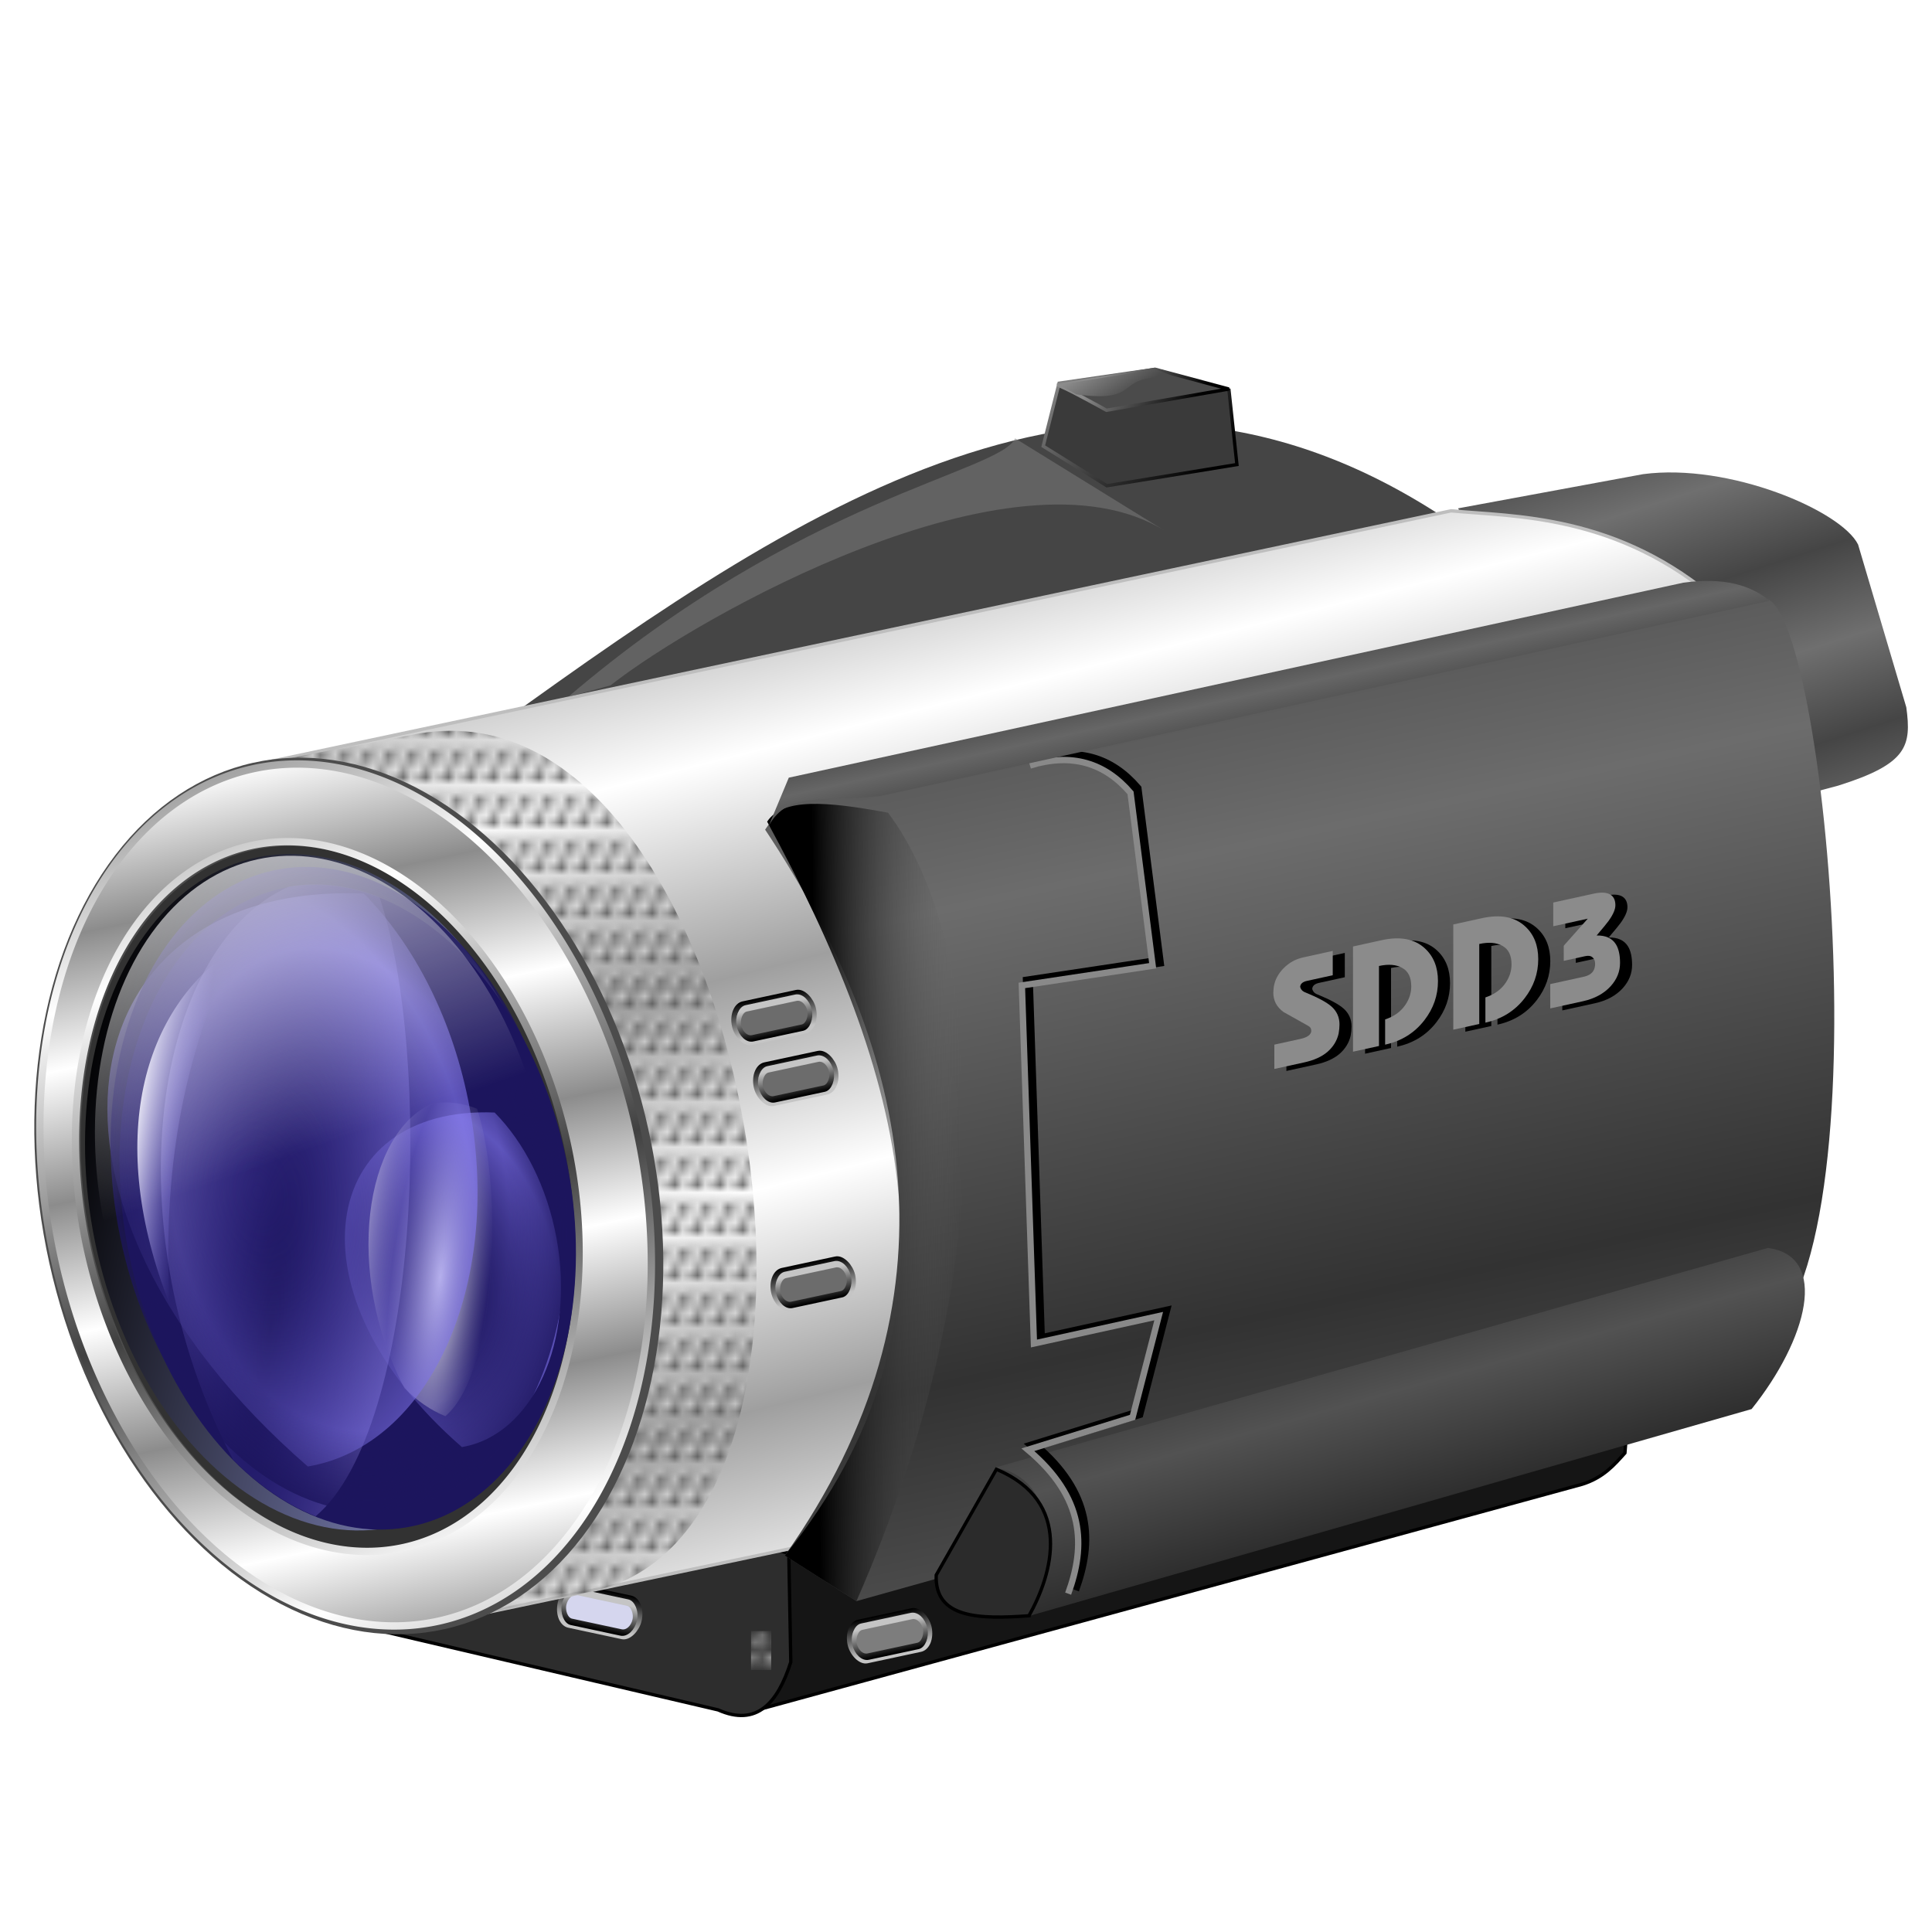 <?xml version="1.0" encoding="UTF-8" standalone="no"?>
<!-- Created with Inkscape (http://www.inkscape.org/) -->

<svg
   xmlns:dc="http://purl.org/dc/elements/1.1/"
   xmlns:cc="http://creativecommons.org/ns#"
   xmlns:rdf="http://www.w3.org/1999/02/22-rdf-syntax-ns#"
   xmlns:svg="http://www.w3.org/2000/svg"
   xmlns="http://www.w3.org/2000/svg"
   xmlns:xlink="http://www.w3.org/1999/xlink"
   xmlns:sodipodi="http://sodipodi.sourceforge.net/DTD/sodipodi-0.dtd"
   xmlns:inkscape="http://www.inkscape.org/namespaces/inkscape"
   id="svg2"
   version="1.1"
   inkscape:version="0.91 r13725"
   width="256"
   height="256"
   viewBox="0 0 256 256"
   sodipodi:docname="simplescreenrecorder (copy 1).svg">
  <defs
     id="defs6">
    <pattern
       inkscape:collect="always"
       xlink:href="#pattern7431"
       id="pattern8162"
       patternTransform="translate(99.514,216.119)" />
    <linearGradient
       inkscape:collect="always"
       id="linearGradient5181">
      <stop
         style="stop-color:#4b4b4b;stop-opacity:1;"
         offset="0"
         id="stop5183" />
      <stop
         style="stop-color:#a1a1a1;stop-opacity:1"
         offset="1"
         id="stop5185" />
    </linearGradient>
    <linearGradient
       inkscape:collect="always"
       id="linearGradient5161">
      <stop
         style="stop-color:#8b8b8b;stop-opacity:1"
         offset="0"
         id="stop5163" />
      <stop
         style="stop-color:#000000;stop-opacity:1"
         offset="1"
         id="stop5165" />
    </linearGradient>
    <linearGradient
       inkscape:collect="always"
       id="linearGradient5147">
      <stop
         style="stop-color:#454545;stop-opacity:1"
         offset="0"
         id="stop5149" />
      <stop
         style="stop-color:#6f6f6f;stop-opacity:1"
         offset="1"
         id="stop5151" />
    </linearGradient>
    <linearGradient
       inkscape:collect="always"
       id="linearGradient5103">
      <stop
         style="stop-color:#666666;stop-opacity:1"
         offset="0"
         id="stop5105" />
      <stop
         style="stop-color:#525252;stop-opacity:1"
         offset="1"
         id="stop5107" />
    </linearGradient>
    <linearGradient
       inkscape:collect="always"
       id="linearGradient5075">
      <stop
         style="stop-color:#2b2b2b;stop-opacity:1;"
         offset="0"
         id="stop5077" />
      <stop
         style="stop-color:#525252;stop-opacity:1"
         offset="1"
         id="stop5079" />
    </linearGradient>
    <linearGradient
       inkscape:collect="always"
       id="linearGradient5032">
      <stop
         style="stop-color:#000000;stop-opacity:1;"
         offset="0"
         id="stop5034" />
      <stop
         style="stop-color:#c5c5c5;stop-opacity:1"
         offset="1"
         id="stop5036" />
    </linearGradient>
    <linearGradient
       inkscape:collect="always"
       id="linearGradient5024">
      <stop
         style="stop-color:#000000;stop-opacity:1"
         offset="0"
         id="stop5026" />
      <stop
         style="stop-color:#6c6c6c;stop-opacity:0"
         offset="1"
         id="stop5028" />
    </linearGradient>
    <linearGradient
       id="linearGradient5003"
       inkscape:collect="always">
      <stop
         id="stop5016"
         offset="0"
         style="stop-color:#323232;stop-opacity:1;" />
      <stop
         id="stop5018"
         offset="1"
         style="stop-color:#6c6c6c;stop-opacity:1" />
    </linearGradient>
    <linearGradient
       inkscape:collect="always"
       id="linearGradient4165">
      <stop
         style="stop-color:#404040;stop-opacity:1"
         offset="0"
         id="stop4167" />
      <stop
         style="stop-color:#ffffff;stop-opacity:1"
         offset="1"
         id="stop4169" />
    </linearGradient>
    <linearGradient
       inkscape:collect="always"
       id="linearGradient4157">
      <stop
         style="stop-color:#ffffff;stop-opacity:1;"
         offset="0"
         id="stop4159" />
      <stop
         style="stop-color:#9f9f9f;stop-opacity:1"
         offset="1"
         id="stop4161" />
    </linearGradient>
    <linearGradient
       inkscape:collect="always"
       id="linearGradient4147">
      <stop
         style="stop-color:#8c8c8c;stop-opacity:1"
         offset="0"
         id="stop4149" />
      <stop
         style="stop-color:#ffffff;stop-opacity:1"
         offset="1"
         id="stop4151" />
    </linearGradient>
    <linearGradient
       inkscape:collect="always"
       xlink:href="#linearGradient4147"
       id="linearGradient4153"
       x1="222.633"
       y1="414.706"
       x2="214.639"
       y2="376.232"
       gradientUnits="userSpaceOnUse"
       spreadMethod="reflect"
       gradientTransform="matrix(0.438,0,0,0.44,-15.742,-3.056)" />
    <linearGradient
       inkscape:collect="always"
       xlink:href="#linearGradient4157"
       id="linearGradient4163"
       x1="372.002"
       y1="205.486"
       x2="387.646"
       y2="267.427"
       gradientUnits="userSpaceOnUse"
       spreadMethod="reflect"
       gradientTransform="matrix(0.442,0,0,0.442,-15.951,-3.536)" />
    <linearGradient
       inkscape:collect="always"
       xlink:href="#linearGradient4165"
       id="linearGradient4171"
       x1="216.322"
       y1="351.136"
       x2="179.153"
       y2="260.046"
       gradientUnits="userSpaceOnUse"
       spreadMethod="reflect"
       gradientTransform="matrix(0.442,0,0,0.442,-15.951,-3.536)" />
    <linearGradient
       id="linearGradient2958"
       inkscape:collect="always">
      <stop
         id="stop2960"
         offset="0"
         style="stop-color:black;stop-opacity:1" />
      <stop
         id="stop2962"
         offset="1"
         style="stop-color:#959bda;stop-opacity:1" />
    </linearGradient>
    <linearGradient
       inkscape:collect="always"
       id="linearGradient2918">
      <stop
         style="stop-color:#cbd2f5;stop-opacity:1"
         offset="0"
         id="stop2920" />
      <stop
         style="stop-color:#7c79d5;stop-opacity:1"
         offset="1"
         id="stop2922" />
    </linearGradient>
    <linearGradient
       inkscape:collect="always"
       id="linearGradient2868">
      <stop
         style="stop-color:black;stop-opacity:1"
         offset="0"
         id="stop2870" />
      <stop
         style="stop-color:#1e2a9e;stop-opacity:1"
         offset="1"
         id="stop2872" />
    </linearGradient>
    <linearGradient
       id="linearGradient2827"
       inkscape:collect="always">
      <stop
         id="stop2829"
         offset="0"
         style="stop-color:#1e2a9e;stop-opacity:1;" />
      <stop
         id="stop2831"
         offset="1"
         style="stop-color:#1e2a9e;stop-opacity:0;" />
    </linearGradient>
    <linearGradient
       id="linearGradient2811"
       inkscape:collect="always">
      <stop
         id="stop2813"
         offset="0"
         style="stop-color:#cbd2f5;stop-opacity:1" />
      <stop
         id="stop2815"
         offset="1"
         style="stop-color:#6b0000;stop-opacity:1" />
    </linearGradient>
    <linearGradient
       id="linearGradient2804">
      <stop
         id="stop2806"
         offset="0"
         style="stop-color:#1e2a9e;stop-opacity:1" />
      <stop
         id="stop2809"
         offset="1"
         style="stop-color:#999292;stop-opacity:1" />
    </linearGradient>
    <linearGradient
       id="linearGradient2824">
      <stop
         style="stop-color:white;stop-opacity:0.651"
         offset="0"
         id="stop2830" />
      <stop
         style="stop-color:white;stop-opacity:0"
         offset="1"
         id="stop2832" />
    </linearGradient>
    <linearGradient
       id="linearGradient2814"
       inkscape:collect="always">
      <stop
         id="stop2816"
         offset="0"
         style="stop-color:white;stop-opacity:1" />
      <stop
         id="stop2818"
         offset="1"
         style="stop-color:#8579f3;stop-opacity:0;" />
    </linearGradient>
    <linearGradient
       id="linearGradient2800">
      <stop
         id="stop2802"
         offset="0"
         style="stop-color:#1c155d;stop-opacity:0;" />
      <stop
         style="stop-color:#1c155d;stop-opacity:0;"
         offset="0.5"
         id="stop2808" />
      <stop
         id="stop2810"
         offset="0.75"
         style="stop-color:#1c155d;stop-opacity:0;" />
      <stop
         id="stop2804"
         offset="1"
         style="stop-color:#1c155d;stop-opacity:0.804;" />
    </linearGradient>
    <linearGradient
       id="linearGradient2786"
       inkscape:collect="always">
      <stop
         id="stop2788"
         offset="0"
         style="stop-color:#1c155d;stop-opacity:0" />
      <stop
         id="stop2790"
         offset="1"
         style="stop-color:#8579f3;stop-opacity:0.635" />
    </linearGradient>
    <linearGradient
       id="linearGradient2777">
      <stop
         style="stop-color:white;stop-opacity:1"
         offset="0"
         id="stop2779" />
      <stop
         style="stop-color:#afaad1;stop-opacity:0"
         offset="1"
         id="stop2781" />
    </linearGradient>
    <linearGradient
       id="linearGradient2763">
      <stop
         id="stop2765"
         offset="0"
         style="stop-color:#6350f2;stop-opacity:0" />
      <stop
         id="stop2767"
         offset="1"
         style="stop-color:#afaad1;stop-opacity:0.753;" />
    </linearGradient>
    <radialGradient
       spreadMethod="reflect"
       gradientUnits="userSpaceOnUse"
       gradientTransform="matrix(1.227,0.626,-2.575,5.051,82.322,-391.022)"
       r="25.861"
       fy="58.539"
       fx="265.047"
       cy="58.539"
       cx="265.047"
       id="radialGradient2771"
       xlink:href="#linearGradient2763"
       inkscape:collect="always" />
    <radialGradient
       r="25.861"
       fy="54.185"
       fx="267.249"
       cy="54.185"
       cx="267.249"
       spreadMethod="reflect"
       gradientTransform="matrix(0.305,0.143,-0.452,0.969,209.033,-33.26)"
       gradientUnits="userSpaceOnUse"
       id="radialGradient2775"
       xlink:href="#linearGradient2777"
       inkscape:collect="always" />
    <radialGradient
       spreadMethod="reflect"
       gradientUnits="userSpaceOnUse"
       gradientTransform="matrix(1.152,0.574,-0.573,1.148,-5.861,-167.159)"
       r="31.089"
       fy="62.691"
       fx="274.882"
       cy="62.691"
       cx="274.882"
       id="radialGradient2792"
       xlink:href="#linearGradient2786"
       inkscape:collect="always" />
    <radialGradient
       r="31.089"
       fy="62.691"
       fx="274.882"
       cy="62.691"
       cx="274.882"
       spreadMethod="reflect"
       gradientTransform="matrix(0.673,0.335,-0.334,0.671,123.855,-65.52)"
       gradientUnits="userSpaceOnUse"
       id="radialGradient2796"
       xlink:href="#linearGradient2786"
       inkscape:collect="always" />
    <radialGradient
       gradientUnits="userSpaceOnUse"
       r="41.615"
       fy="56.781"
       fx="274.931"
       cy="56.781"
       cx="274.931"
       id="radialGradient2806"
       xlink:href="#linearGradient2800"
       inkscape:collect="always" />
    <linearGradient
       gradientUnits="userSpaceOnUse"
       y2="41.431"
       x2="250.337"
       y1="36.656"
       x1="240.252"
       id="linearGradient2820"
       xlink:href="#linearGradient2814"
       inkscape:collect="always"
       gradientTransform="matrix(0.702,-0.119,0.186,1.019,-254.653,132.795)" />
    <linearGradient
       gradientUnits="userSpaceOnUse"
       y2="52.688"
       x2="274.931"
       y1="15.166"
       x1="270.496"
       id="linearGradient2836"
       xlink:href="#linearGradient2824"
       inkscape:collect="always"
       gradientTransform="matrix(0.712,0,0,1.036,-276.912,83.87)" />
    <linearGradient
       gradientUnits="userSpaceOnUse"
       y2="95.47"
       x2="302.477"
       y1="20.693"
       x1="244.459"
       id="linearGradient2821"
       xlink:href="#linearGradient2811"
       inkscape:collect="always" />
    <linearGradient
       gradientUnits="userSpaceOnUse"
       y2="56.781"
       x2="320.358"
       y1="56.781"
       x1="229.503"
       id="linearGradient2833"
       xlink:href="#linearGradient2827"
       inkscape:collect="always" />
    <radialGradient
       r="31.089"
       fy="62.691"
       fx="274.882"
       cy="62.691"
       cx="274.882"
       spreadMethod="reflect"
       gradientTransform="matrix(1.152,0.574,-0.573,1.148,-5.861,-167.159)"
       gradientUnits="userSpaceOnUse"
       id="radialGradient2841"
       xlink:href="#linearGradient2786"
       inkscape:collect="always" />
    <radialGradient
       r="25.861"
       fy="54.185"
       fx="267.249"
       cy="54.185"
       cx="267.249"
       spreadMethod="reflect"
       gradientTransform="matrix(0.305,0.143,-0.452,0.969,209.033,-33.26)"
       gradientUnits="userSpaceOnUse"
       id="radialGradient2844"
       xlink:href="#linearGradient2777"
       inkscape:collect="always" />
    <radialGradient
       r="25.861"
       fy="58.539"
       fx="265.047"
       cy="58.539"
       cx="265.047"
       spreadMethod="reflect"
       gradientTransform="matrix(1.227,0.626,-2.575,5.051,82.322,-391.022)"
       gradientUnits="userSpaceOnUse"
       id="radialGradient2847"
       xlink:href="#linearGradient2763"
       inkscape:collect="always" />
    <radialGradient
       r="31.089"
       fy="62.691"
       fx="274.882"
       cy="62.691"
       cx="274.882"
       spreadMethod="reflect"
       gradientTransform="matrix(0.673,0.335,-0.334,0.671,123.855,-65.52)"
       gradientUnits="userSpaceOnUse"
       id="radialGradient2850"
       xlink:href="#linearGradient2786"
       inkscape:collect="always" />
    <linearGradient
       y2="73.687"
       x2="308.654"
       y1="38.249"
       x1="241.858"
       gradientUnits="userSpaceOnUse"
       id="linearGradient2854"
       xlink:href="#linearGradient2868"
       inkscape:collect="always" />
    <linearGradient
       y2="95.47"
       x2="302.477"
       y1="26.22"
       x1="241.533"
       gradientUnits="userSpaceOnUse"
       id="linearGradient2856"
       xlink:href="#linearGradient2811"
       inkscape:collect="always" />
    <radialGradient
       r="31.089"
       fy="62.691"
       fx="274.882"
       cy="62.691"
       cx="274.882"
       spreadMethod="reflect"
       gradientTransform="matrix(0.673,0.335,-0.334,0.671,123.855,-65.52)"
       gradientUnits="userSpaceOnUse"
       id="radialGradient2890"
       xlink:href="#linearGradient2786"
       inkscape:collect="always" />
    <radialGradient
       r="25.861"
       fy="58.539"
       fx="265.047"
       cy="58.539"
       cx="265.047"
       spreadMethod="reflect"
       gradientTransform="matrix(1.227,0.626,-2.575,5.051,82.322,-391.022)"
       gradientUnits="userSpaceOnUse"
       id="radialGradient2892"
       xlink:href="#linearGradient2763"
       inkscape:collect="always" />
    <radialGradient
       r="25.861"
       fy="54.185"
       fx="267.249"
       cy="54.185"
       cx="267.249"
       spreadMethod="reflect"
       gradientTransform="matrix(0.305,0.143,-0.452,0.969,209.033,-33.26)"
       gradientUnits="userSpaceOnUse"
       id="radialGradient2894"
       xlink:href="#linearGradient2777"
       inkscape:collect="always" />
    <radialGradient
       r="31.089"
       fy="62.691"
       fx="274.882"
       cy="62.691"
       cx="274.882"
       spreadMethod="reflect"
       gradientTransform="matrix(1.152,0.574,-0.573,1.148,-5.861,-167.159)"
       gradientUnits="userSpaceOnUse"
       id="radialGradient2896"
       xlink:href="#linearGradient2786"
       inkscape:collect="always" />
    <radialGradient
       r="41.615"
       fy="56.781"
       fx="274.931"
       cy="56.781"
       cx="274.931"
       gradientUnits="userSpaceOnUse"
       id="radialGradient2898"
       xlink:href="#linearGradient2800"
       inkscape:collect="always" />
    <linearGradient
       y2="88.317"
       x2="307.679"
       y1="26.22"
       x1="241.533"
       gradientUnits="userSpaceOnUse"
       id="linearGradient2926"
       xlink:href="#linearGradient2918"
       inkscape:collect="always" />
    <linearGradient
       gradientUnits="userSpaceOnUse"
       y2="81.815"
       x2="313.294"
       y1="32.722"
       x1="238.193"
       id="linearGradient2964"
       xlink:href="#linearGradient2958"
       inkscape:collect="always"
       gradientTransform="matrix(0.747,0,0,1.087,-286.705,82.842)" />
    <radialGradient
       r="31.089"
       fy="62.691"
       fx="274.882"
       cy="62.691"
       cx="274.882"
       spreadMethod="reflect"
       gradientTransform="matrix(0.535,0.261,-0.11,0.723,-179.887,51.217)"
       gradientUnits="userSpaceOnUse"
       id="radialGradient2981"
       xlink:href="#linearGradient2786"
       inkscape:collect="always" />
    <radialGradient
       r="25.861"
       fy="58.539"
       fx="265.047"
       cy="58.539"
       cx="265.047"
       spreadMethod="reflect"
       gradientTransform="matrix(0.978,0.491,-0.867,5.456,-269.694,-275.589)"
       gradientUnits="userSpaceOnUse"
       id="radialGradient2983"
       xlink:href="#linearGradient2763"
       inkscape:collect="always" />
    <radialGradient
       r="25.861"
       fy="54.185"
       fx="267.249"
       cy="54.185"
       cx="267.249"
       spreadMethod="reflect"
       gradientTransform="matrix(0.241,0.109,-0.137,1.041,-95.714,81.617)"
       gradientUnits="userSpaceOnUse"
       id="radialGradient2985"
       xlink:href="#linearGradient2777"
       inkscape:collect="always" />
    <radialGradient
       r="31.089"
       fy="62.691"
       fx="274.882"
       cy="62.691"
       cx="274.882"
       spreadMethod="reflect"
       gradientTransform="matrix(0.916,0.448,-0.188,1.239,-302.933,-44.872)"
       gradientUnits="userSpaceOnUse"
       id="radialGradient2987"
       xlink:href="#linearGradient2786"
       inkscape:collect="always" />
    <radialGradient
       r="41.615"
       fy="56.781"
       fx="274.931"
       cy="56.781"
       cx="274.931"
       gradientUnits="userSpaceOnUse"
       id="radialGradient2989"
       xlink:href="#linearGradient2800"
       inkscape:collect="always"
       gradientTransform="matrix(0.712,0,0,1.036,-275.14,85.677)" />
    <linearGradient
       inkscape:collect="always"
       xlink:href="#linearGradient5003"
       id="linearGradient5009"
       x1="-135.24"
       y1="359.001"
       x2="-164.457"
       y2="222.903"
       gradientUnits="userSpaceOnUse"
       spreadMethod="reflect"
       gradientTransform="matrix(0.442,0,0,0.442,253.446,10.085)" />
    <linearGradient
       inkscape:collect="always"
       xlink:href="#linearGradient5024"
       id="linearGradient5022"
       gradientUnits="userSpaceOnUse"
       gradientTransform="matrix(0.442,0,0,0.442,253.446,10.085)"
       spreadMethod="pad"
       x1="-328.898"
       y1="330.22"
       x2="-284.945"
       y2="329.733" />
    <linearGradient
       inkscape:collect="always"
       xlink:href="#linearGradient5032"
       id="linearGradient5038"
       x1="176.271"
       y1="-7.458"
       x2="176.271"
       y2="69.661"
       gradientUnits="userSpaceOnUse"
       gradientTransform="matrix(1.047,0,0,1.047,-8.704,-1.757)" />
    <linearGradient
       inkscape:collect="always"
       xlink:href="#linearGradient5032"
       id="linearGradient5042"
       gradientUnits="userSpaceOnUse"
       x1="176.271"
       y1="-7.458"
       x2="176.271"
       y2="69.661"
       gradientTransform="matrix(0.933,0,0,0.848,12.836,-70.478)" />
    <linearGradient
       inkscape:collect="always"
       xlink:href="#linearGradient5032"
       id="linearGradient5054"
       gradientUnits="userSpaceOnUse"
       gradientTransform="matrix(1.047,0,0,1.047,-8.704,-1.757)"
       x1="176.271"
       y1="-7.458"
       x2="176.271"
       y2="69.661" />
    <linearGradient
       inkscape:collect="always"
       xlink:href="#linearGradient5032"
       id="linearGradient5056"
       gradientUnits="userSpaceOnUse"
       gradientTransform="matrix(0.933,0,0,0.848,12.836,-70.478)"
       x1="176.271"
       y1="-7.458"
       x2="176.271"
       y2="69.661" />
    <linearGradient
       inkscape:collect="always"
       xlink:href="#linearGradient5032"
       id="linearGradient5064"
       gradientUnits="userSpaceOnUse"
       gradientTransform="matrix(1.047,0,0,1.047,-8.704,-1.757)"
       x1="176.271"
       y1="-7.458"
       x2="176.271"
       y2="69.661" />
    <linearGradient
       inkscape:collect="always"
       xlink:href="#linearGradient5032"
       id="linearGradient5066"
       gradientUnits="userSpaceOnUse"
       gradientTransform="matrix(0.933,0,0,0.848,12.836,-70.478)"
       x1="176.271"
       y1="-7.458"
       x2="176.271"
       y2="69.661" />
    <linearGradient
       inkscape:collect="always"
       xlink:href="#linearGradient5075"
       id="linearGradient5081"
       x1="468.78"
       y1="466.829"
       x2="458.537"
       y2="430.732"
       gradientUnits="userSpaceOnUse"
       spreadMethod="reflect"
       gradientTransform="matrix(0.442,0,0,0.442,-16.126,-6.52)" />
    <linearGradient
       inkscape:collect="always"
       xlink:href="#linearGradient5032"
       id="linearGradient5097"
       gradientUnits="userSpaceOnUse"
       gradientTransform="matrix(1.047,0,0,1.047,-8.704,-1.757)"
       x1="176.271"
       y1="-7.458"
       x2="176.271"
       y2="69.661" />
    <linearGradient
       inkscape:collect="always"
       xlink:href="#linearGradient5032"
       id="linearGradient5099"
       gradientUnits="userSpaceOnUse"
       gradientTransform="matrix(0.933,0,0,0.848,12.836,-70.478)"
       x1="176.271"
       y1="-7.458"
       x2="176.271"
       y2="69.661" />
    <linearGradient
       inkscape:collect="always"
       xlink:href="#linearGradient5103"
       id="linearGradient5109"
       x1="436.285"
       y1="217.612"
       x2="437.864"
       y2="224.841"
       gradientUnits="userSpaceOnUse"
       spreadMethod="reflect"
       gradientTransform="matrix(0.442,0,0,0.442,-16.126,-6.52)" />
    <linearGradient
       inkscape:collect="always"
       xlink:href="#linearGradient5032"
       id="linearGradient5117"
       gradientUnits="userSpaceOnUse"
       gradientTransform="matrix(1.047,0,0,1.047,-8.704,-1.757)"
       x1="176.271"
       y1="-7.458"
       x2="176.271"
       y2="69.661" />
    <linearGradient
       inkscape:collect="always"
       xlink:href="#linearGradient5032"
       id="linearGradient5119"
       gradientUnits="userSpaceOnUse"
       gradientTransform="matrix(0.933,0,0,0.848,12.836,-70.478)"
       x1="176.271"
       y1="-7.458"
       x2="176.271"
       y2="69.661" />
    <linearGradient
       inkscape:collect="always"
       xlink:href="#linearGradient5147"
       id="linearGradient5153"
       x1="578.743"
       y1="185.922"
       x2="570.253"
       y2="159.416"
       gradientUnits="userSpaceOnUse"
       spreadMethod="reflect"
       gradientTransform="matrix(0.442,0,0,0.442,-33.969,-3.324)" />
    <linearGradient
       inkscape:collect="always"
       xlink:href="#linearGradient5161"
       id="linearGradient5167"
       x1="358.358"
       y1="119.445"
       x2="396.333"
       y2="157.157"
       gradientUnits="userSpaceOnUse"
       gradientTransform="matrix(0.442,0,0,0.442,-16.126,-6.52)" />
    <linearGradient
       inkscape:collect="always"
       xlink:href="#linearGradient5161"
       id="linearGradient5177"
       x1="368.444"
       y1="125.762"
       x2="387.311"
       y2="142.619"
       gradientUnits="userSpaceOnUse"
       gradientTransform="matrix(0.442,0,0,0.442,-16.126,-6.52)" />
    <linearGradient
       inkscape:collect="always"
       xlink:href="#linearGradient5181"
       id="linearGradient5187"
       x1="365.604"
       y1="139.089"
       x2="356.036"
       y2="124.282"
       gradientUnits="userSpaceOnUse"
       gradientTransform="matrix(0.442,0,0,0.442,-16.126,-6.52)" />
    <pattern
       patternUnits="userSpaceOnUse"
       width="2.677"
       height="5.165"
       patternTransform="translate(-13.07,92.503)"
       id="pattern7431">
      <g
         transform="translate(123.888,-75.163)"
         id="g7407">
        <rect
           y="75.163"
           x="-123.853"
           height="5.083"
           width="2.626"
           id="rect7409"
           style="opacity:1;fill:#747474;fill-opacity:0.225;fill-rule:nonzero;stroke:none;stroke-width:1;stroke-linecap:round;stroke-linejoin:round;stroke-miterlimit:4;stroke-dasharray:none;stroke-opacity:1" />
        <g
           transform="matrix(0.018,0.003,-0.003,0.018,-139.026,73.775)"
           id="g7411">
          <path
             sodipodi:nodetypes="ccccc"
             style="opacity:1;fill:#efefef;fill-opacity:0.716;fill-rule:nonzero;stroke:none;stroke-width:2.2;stroke-linecap:round;stroke-linejoin:round;stroke-miterlimit:4;stroke-dasharray:none;stroke-opacity:1"
             d="m 859.905,107.598 44.553,-10.606 19.339,91.153 -44.553,10.606 z"
             id="path7413"
             inkscape:connector-curvature="0" />
          <path
             inkscape:connector-curvature="0"
             id="path7415"
             d="m 904.457,96.992 19.339,91.153 -46.851,9.835 -7.706,-45.163 c 0,0 22.645,-35.479 35.218,-55.825 z"
             style="opacity:1;fill:#000000;fill-opacity:0.705;fill-rule:nonzero;stroke:none;stroke-width:2.2;stroke-linecap:round;stroke-linejoin:round;stroke-miterlimit:4;stroke-dasharray:none;stroke-opacity:1"
             sodipodi:nodetypes="ccccc" />
        </g>
        <g
           id="g7417"
           transform="matrix(0.018,0.003,-0.003,0.018,-136.375,73.704)">
          <path
             sodipodi:nodetypes="ccccc"
             inkscape:connector-curvature="0"
             id="path7419"
             d="m 813.305,116.331 45.259,-10.738 19.339,91.153 -45.259,10.738 z"
             style="opacity:1;fill:#efefef;fill-opacity:0.716;fill-rule:nonzero;stroke:none;stroke-width:2.2;stroke-linecap:round;stroke-linejoin:round;stroke-miterlimit:4;stroke-dasharray:none;stroke-opacity:1" />
          <path
             sodipodi:nodetypes="cccc"
             style="opacity:1;fill:#000000;fill-opacity:0.705;fill-rule:nonzero;stroke:none;stroke-width:2.2;stroke-linecap:round;stroke-linejoin:round;stroke-miterlimit:4;stroke-dasharray:none;stroke-opacity:1"
             d="m 877.489,197.97 -44.846,9.514 c 12.683,-18.404 37.19,-54.519 37.19,-54.519 z"
             id="path7421"
             inkscape:connector-curvature="0" />
        </g>
        <g
           transform="matrix(0.018,0.003,-0.003,0.018,-137.663,71.286)"
           id="g7423">
          <path
             style="opacity:1;fill:#efefef;fill-opacity:0.716;fill-rule:nonzero;stroke:none;stroke-width:2.2;stroke-linecap:round;stroke-linejoin:round;stroke-miterlimit:4;stroke-dasharray:none;stroke-opacity:1"
             d="m 813.305,116.331 91.153,-19.339 19.339,91.153 -91.153,19.339 z"
             id="path7425"
             inkscape:connector-curvature="0" />
          <path
             inkscape:connector-curvature="0"
             id="path7427"
             d="m 904.457,96.992 19.339,91.153 -91.153,19.339 c 34.122,-50.5 36.179,-52.694 71.814,-110.492 z"
             style="opacity:1;fill:#000000;fill-opacity:0.705;fill-rule:nonzero;stroke:none;stroke-width:2.2;stroke-linecap:round;stroke-linejoin:round;stroke-miterlimit:4;stroke-dasharray:none;stroke-opacity:1"
             sodipodi:nodetypes="cccc" />
        </g>
      </g>
    </pattern>
  </defs>
  <sodipodi:namedview
     pagecolor="#ff0000"
     bordercolor="#666666"
     borderopacity="1"
     objecttolerance="10"
     gridtolerance="10"
     guidetolerance="10"
     inkscape:pageopacity="0"
     inkscape:pageshadow="2"
     inkscape:window-width="1920"
     inkscape:window-height="1056"
     id="namedview4"
     showgrid="false"
     inkscape:snap-global="false"
     inkscape:zoom="3.5351562"
     inkscape:cx="128"
     inkscape:cy="128"
     inkscape:window-x="0"
     inkscape:window-y="0"
     inkscape:window-maximized="1"
     inkscape:current-layer="svg2"
     showguides="true"
     inkscape:guide-bbox="true" />
  <path
     style="fill:#454545;fill-opacity:1;fill-rule:evenodd;stroke:none;stroke-width:1px;stroke-linecap:butt;stroke-linejoin:miter;stroke-opacity:1"
     d="M 66.196,95.925 192.118,69.094 C 148.054,39.501 108.063,65.679 66.196,95.925 Z"
     id="path5155"
     inkscape:connector-curvature="0"
     sodipodi:nodetypes="ccc" />
  <path
     style="fill:url(#linearGradient5153);fill-opacity:1;fill-rule:evenodd;stroke:none;stroke-width:1px;stroke-linecap:butt;stroke-linejoin:miter;stroke-opacity:1"
     d="m 193.205,67.358 24.502,-4.528 c 11.413,-1.523 26.281,4.84 28.497,9.321 l 6.392,21.572 c 0.689,5.131 0.174,7.489 -9.055,10.387 l -26.899,7.191 z"
     id="path5145"
     inkscape:connector-curvature="0"
     sodipodi:nodetypes="ccccccc" />
  <path
     style="fill:#151515;fill-opacity:1;fill-rule:evenodd;stroke:#000000;stroke-width:0.442px;stroke-linecap:butt;stroke-linejoin:miter;stroke-opacity:1"
     d="M 99.193,226.886 209.681,196.661 c 2.819,-0.905 4.189,-2.535 5.629,-4.13 l 1.864,-22.638 -122.509,31.16 z"
     id="path5089"
     inkscape:connector-curvature="0"
     sodipodi:nodetypes="cccccc" />
  <path
     style="fill:#2d2d2d;fill-opacity:1;fill-rule:evenodd;stroke:#000000;stroke-width:0.442px;stroke-linecap:butt;stroke-linejoin:miter;stroke-opacity:1"
     d="m 104.519,205.847 0.266,14.381 c -1.728,5.452 -4.537,8.608 -9.637,6.339 L 46.46,215.168 50.988,189.867 Z"
     id="path5087"
     inkscape:connector-curvature="0"
     sodipodi:nodetypes="cccccc" />
  <g
     id="g5091"
     transform="matrix(-0.042,-0.009,-0.013,0.06,87.746,212.975)">
    <rect
       ry="40.811"
       y="-3.354"
       x="60.498"
       height="81.623"
       width="250.191"
       id="rect5093"
       style="opacity:1;fill:#6c6c6c;fill-opacity:1;fill-rule:nonzero;stroke:url(#linearGradient5097);stroke-width:14.657;stroke-linecap:round;stroke-linejoin:round;stroke-miterlimit:4;stroke-dasharray:none;stroke-opacity:1" />
    <rect
       transform="scale(1,-1)"
       style="opacity:1;fill:#d5d6ee;fill-opacity:1;fill-rule:nonzero;stroke:url(#linearGradient5099);stroke-width:14;stroke-linecap:round;stroke-linejoin:round;stroke-miterlimit:4;stroke-dasharray:none;stroke-opacity:1"
       id="rect5095"
       width="223"
       height="66.084"
       x="74.517"
       y="-71.771"
       ry="33.042" />
  </g>
  <path
     style="fill:url(#linearGradient4163);fill-opacity:1;fill-rule:evenodd;stroke:#bebebe;stroke-width:0.442px;stroke-linecap:butt;stroke-linejoin:miter;stroke-opacity:1"
     d="M 34.388,101.208 192.281,67.686 c 8.241,0.801 22.11,0.345 35.595,12.159 l 0.55,99.323 -167.257,35.201 C 94.746,204.442 94.453,102.456 34.388,101.208 Z"
     id="path4155"
     inkscape:connector-curvature="0"
     sodipodi:nodetypes="cccccc" />
  <path
     sodipodi:nodetypes="ccccc"
     inkscape:connector-curvature="0"
     id="path7429"
     d="m 34.388,101.208 20.134,-3.82 C 99.594,87.812 118.689,203.901 77.583,211.032 L 61.168,214.369 C 94.372,207.619 94.453,102.456 34.388,101.208 Z"
     style="fill:url(#pattern7431);fill-opacity:1;fill-rule:evenodd;stroke:none;stroke-width:0.442px;stroke-linecap:butt;stroke-linejoin:miter;stroke-opacity:1" />
  <ellipse
     style="opacity:1;fill:#000000;fill-opacity:0.202;fill-rule:nonzero;stroke:#4c4c4c;stroke-width:1.503;stroke-linecap:round;stroke-linejoin:round;stroke-miterlimit:4;stroke-dasharray:none;stroke-opacity:1"
     id="path4138"
     cx="10.882"
     cy="164.799"
     rx="39.911"
     ry="58.054"
     transform="matrix(0.976,-0.218,0.216,0.976,0,0)" />
  <ellipse
     transform="matrix(0.976,-0.218,0.216,0.976,0,0)"
     ry="47.804"
     rx="32.864"
     cy="164.467"
     cx="8.442"
     id="ellipse4140"
     style="opacity:1;fill:#323232;fill-opacity:1;fill-rule:nonzero;stroke:#4c4c4c;stroke-width:1.238;stroke-linecap:round;stroke-linejoin:round;stroke-miterlimit:4;stroke-dasharray:none;stroke-opacity:1" />
  <path
     style="opacity:1;fill:url(#linearGradient4153);fill-opacity:1;fill-rule:nonzero;stroke:url(#linearGradient4171);stroke-width:0.973;stroke-linecap:round;stroke-linejoin:round;stroke-miterlimit:4;stroke-dasharray:none;stroke-opacity:1"
     d="M 41.296,101.301 A 57.795,39.528 77.82 0 0 33.386,101.895 57.795,39.528 77.82 0 0 7.226,166.997 57.795,39.528 77.82 0 0 58.205,214.789 57.795,39.528 77.82 0 0 84.365,149.687 57.795,39.528 77.82 0 0 41.296,101.301 Z M 39.661,111.578 A 47.591,32.549 77.82 0 1 75.127,151.421 47.591,32.549 77.82 0 1 53.586,205.029 47.591,32.549 77.82 0 1 11.607,165.675 47.591,32.549 77.82 0 1 33.148,112.068 47.591,32.549 77.82 0 1 39.661,111.578 Z"
     id="ellipse4142"
     inkscape:connector-curvature="0" />
  <g
     transform="matrix(0.018,0.003,-0.003,0.018,-140.314,71.357)"
     id="g5438">
    <path
       style="opacity:1;fill:#efefef;fill-opacity:0.716;fill-rule:nonzero;stroke:none;stroke-width:2.2;stroke-linecap:round;stroke-linejoin:round;stroke-miterlimit:4;stroke-dasharray:none;stroke-opacity:1"
       d="m 813.305,116.331 91.153,-19.339 19.339,91.153 -91.153,19.339 z"
       id="path5440"
       inkscape:connector-curvature="0" />
    <path
       inkscape:connector-curvature="0"
       id="path5442"
       d="m 904.457,96.992 19.339,91.153 -91.153,19.339 c 34.122,-50.5 36.179,-52.694 71.814,-110.492 z"
       style="opacity:1;fill:#000000;fill-opacity:0.705;fill-rule:nonzero;stroke:none;stroke-width:2.2;stroke-linecap:round;stroke-linejoin:round;stroke-miterlimit:4;stroke-dasharray:none;stroke-opacity:1"
       sodipodi:nodetypes="cccc" />
  </g>
  <g
     id="g7395"
     transform="translate(88.256,-0.283)">
    <rect
       y="75.163"
       x="-123.853"
       height="5.083"
       width="2.626"
       id="rect7393"
       style="opacity:1;fill:#747474;fill-opacity:0.225;fill-rule:nonzero;stroke:none;stroke-width:1;stroke-linecap:round;stroke-linejoin:round;stroke-miterlimit:4;stroke-dasharray:none;stroke-opacity:1" />
    <g
       transform="matrix(0.018,0.003,-0.003,0.018,-139.026,73.775)"
       id="g5406">
      <path
         sodipodi:nodetypes="ccccc"
         style="opacity:1;fill:#efefef;fill-opacity:0.716;fill-rule:nonzero;stroke:none;stroke-width:2.2;stroke-linecap:round;stroke-linejoin:round;stroke-miterlimit:4;stroke-dasharray:none;stroke-opacity:1"
         d="m 859.905,107.598 44.553,-10.606 19.339,91.153 -44.553,10.606 z"
         id="path5408"
         inkscape:connector-curvature="0" />
      <path
         inkscape:connector-curvature="0"
         id="path5410"
         d="m 904.457,96.992 19.339,91.153 -46.851,9.835 -7.706,-45.163 c 0,0 22.645,-35.479 35.218,-55.825 z"
         style="opacity:1;fill:#000000;fill-opacity:0.705;fill-rule:nonzero;stroke:none;stroke-width:2.2;stroke-linecap:round;stroke-linejoin:round;stroke-miterlimit:4;stroke-dasharray:none;stroke-opacity:1"
         sodipodi:nodetypes="ccccc" />
    </g>
    <g
       id="g5412"
       transform="matrix(0.018,0.003,-0.003,0.018,-136.375,73.704)">
      <path
         sodipodi:nodetypes="ccccc"
         inkscape:connector-curvature="0"
         id="path5414"
         d="m 813.305,116.331 45.259,-10.738 19.339,91.153 -45.259,10.738 z"
         style="opacity:1;fill:#efefef;fill-opacity:0.716;fill-rule:nonzero;stroke:none;stroke-width:2.2;stroke-linecap:round;stroke-linejoin:round;stroke-miterlimit:4;stroke-dasharray:none;stroke-opacity:1" />
      <path
         sodipodi:nodetypes="cccc"
         style="opacity:1;fill:#000000;fill-opacity:0.705;fill-rule:nonzero;stroke:none;stroke-width:2.2;stroke-linecap:round;stroke-linejoin:round;stroke-miterlimit:4;stroke-dasharray:none;stroke-opacity:1"
         d="m 877.489,197.97 -44.846,9.514 c 12.683,-18.404 37.19,-54.519 37.19,-54.519 z"
         id="path5416"
         inkscape:connector-curvature="0" />
    </g>
    <g
       transform="matrix(0.018,0.003,-0.003,0.018,-137.663,71.286)"
       id="g5444">
      <path
         style="opacity:1;fill:#efefef;fill-opacity:0.716;fill-rule:nonzero;stroke:none;stroke-width:2.2;stroke-linecap:round;stroke-linejoin:round;stroke-miterlimit:4;stroke-dasharray:none;stroke-opacity:1"
         d="m 813.305,116.331 91.153,-19.339 19.339,91.153 -91.153,19.339 z"
         id="path5446"
         inkscape:connector-curvature="0" />
      <path
         inkscape:connector-curvature="0"
         id="path5448"
         d="m 904.457,96.992 19.339,91.153 -91.153,19.339 c 34.122,-50.5 36.179,-52.694 71.814,-110.492 z"
         style="opacity:1;fill:#000000;fill-opacity:0.705;fill-rule:nonzero;stroke:none;stroke-width:2.2;stroke-linecap:round;stroke-linejoin:round;stroke-miterlimit:4;stroke-dasharray:none;stroke-opacity:1"
         sodipodi:nodetypes="cccc" />
    </g>
  </g>
  <g
     id="g5924"
     transform="translate(97.073,2.072)">
    <ellipse
       transform="matrix(0.986,-0.168,0.18,0.984,0,0)"
       ry="45.239"
       rx="31.1"
       id="path1913"
       style="fill:url(#linearGradient2964);fill-opacity:1;stroke:none;stroke-width:4.766;stroke-linecap:round;stroke-linejoin:round;stroke-miterlimit:4;stroke-dasharray:none;stroke-dashoffset:0;stroke-opacity:1"
       cx="-81.239"
       cy="144.568" />
    <ellipse
       ry="43.119"
       rx="29.642"
       transform="matrix(0.986,-0.168,0.18,0.984,0,0)"
       cy="147.042"
       cx="-78.566"
       style="fill:#1c155d;fill-opacity:1;stroke:none;stroke-width:0.5;stroke-linecap:round;stroke-linejoin:round;stroke-miterlimit:4;stroke-dasharray:none;stroke-dashoffset:0;stroke-opacity:1"
       id="path1873" />
    <path
       inkscape:connector-curvature="0"
       sodipodi:nodetypes="csccc"
       id="path2794"
       d="m -23.33,162.004 c 1.249,6.836 0.47,13.353 -1.799,18.361 -2.269,5.008 -6.028,8.508 -10.737,9.309 -23.473,-20.379 -18.907,-45.28 4.336,-44.33 3.908,3.957 6.951,9.824 8.2,16.66 z"
       style="fill:url(#radialGradient2981);fill-opacity:1;stroke:none;stroke-width:0.5;stroke-linecap:round;stroke-linejoin:round;stroke-miterlimit:4;stroke-dashoffset:0;stroke-opacity:1" />
    <path
       inkscape:connector-curvature="0"
       style="fill:url(#radialGradient2983);fill-opacity:1;stroke:none;stroke-width:0.5;stroke-linecap:round;stroke-linejoin:round;stroke-miterlimit:4;stroke-dashoffset:0;stroke-opacity:1"
       d="m -55.242,198.839 c -3.888,-1.553 -7.605,-4.124 -10.951,-7.513 -16.159,-30.82 -10.615,-67.97 7.426,-75.919 4.033,-0.686 8.093,-0.152 11.981,1.4 7.04,21.063 5.457,70.244 -8.456,82.031 z"
       id="path2760"
       sodipodi:nodetypes="ccccc" />
    <path
       inkscape:connector-curvature="0"
       sodipodi:nodetypes="ccccc"
       id="path2773"
       d="m -38.058,185.581 c -1.931,-0.771 -3.777,-2.048 -5.438,-3.731 -8.025,-15.305 -5.271,-33.754 3.688,-37.702 2.003,-0.341 4.019,-0.076 5.95,0.695 3.496,10.46 2.71,34.883 -4.199,40.737 z"
       style="fill:url(#radialGradient2985);fill-opacity:1;stroke:none;stroke-width:0.5;stroke-linecap:round;stroke-linejoin:round;stroke-miterlimit:4;stroke-dashoffset:0;stroke-opacity:1" />
    <path
       inkscape:connector-curvature="0"
       style="fill:url(#radialGradient2987);fill-opacity:1;stroke:none;stroke-width:0.5;stroke-linecap:round;stroke-linejoin:round;stroke-miterlimit:4;stroke-dashoffset:0;stroke-opacity:1"
       d="m -34.814,144.861 c 2.14,11.707 0.805,22.868 -3.081,31.445 -3.886,8.577 -10.323,14.571 -18.389,15.943 -40.199,-34.901 -32.379,-77.545 7.426,-75.919 6.693,6.777 11.904,16.825 14.044,28.531 z"
       id="path2783"
       sodipodi:nodetypes="csccc" />
    <ellipse
       ry="43.119"
       rx="29.642"
       transform="matrix(0.986,-0.168,0.18,0.984,0,0)"
       cy="144.51"
       cx="-79.305"
       id="path2798"
       style="fill:url(#radialGradient2989);fill-opacity:1;stroke:none;stroke-width:0.5;stroke-linecap:round;stroke-linejoin:round;stroke-miterlimit:4;stroke-dasharray:none;stroke-dashoffset:0;stroke-opacity:1" />
    <path
       inkscape:connector-curvature="0"
       style="fill:url(#linearGradient2820);fill-opacity:1;fill-rule:evenodd;stroke:none;stroke-width:0;stroke-linecap:butt;stroke-linejoin:miter;stroke-miterlimit:4;stroke-dasharray:none;stroke-opacity:1"
       d="m -65.704,123.399 c -7.378,14.524 -9.831,30.468 -8.872,47.395 -8.528,-21.68 -3.741,-39.354 8.872,-47.395 z"
       id="path2812"
       sodipodi:nodetypes="ccc" />
    <ellipse
       ry="43.119"
       rx="29.642"
       transform="matrix(0.986,-0.168,0.18,0.984,0,0)"
       cy="142.703"
       cx="-81.077"
       style="fill:url(#linearGradient2836);fill-opacity:1;stroke:none;stroke-width:0.5;stroke-linecap:round;stroke-linejoin:round;stroke-miterlimit:4;stroke-dasharray:none;stroke-dashoffset:0;stroke-opacity:1"
       id="path2822" />
  </g>
  <path
     style="fill:url(#linearGradient5009);fill-opacity:1;fill-rule:evenodd;stroke:none;stroke-width:1px;stroke-linecap:butt;stroke-linejoin:miter;stroke-opacity:1"
     d="m 101.383,109.935 c 3.917,-5.964 8.733,-5.158 14.689,-5.176 L 233.606,79.312 c 8.311,-1.279 17.295,94.013 -2.372,99.849 l -117.749,32.996 -9.489,-6.038 c 23.997,-33.926 16.798,-67.017 -2.613,-96.183 z"
     id="path5001"
     inkscape:connector-curvature="0"
     sodipodi:nodetypes="ccccccc" />
  <path
     sodipodi:nodetypes="ccccc"
     inkscape:connector-curvature="0"
     id="path5012"
     d="m 101.649,108.87 c 2.09,-3.148 7.804,-2.709 16.021,-1.181 12.869,17.094 15.976,58.673 -4.186,104.468 l -9.489,-6.038 c 25.409,-31.414 15.503,-64.418 -2.346,-97.249 z"
     style="fill:url(#linearGradient5022);fill-opacity:1;fill-rule:evenodd;stroke:none;stroke-width:1px;stroke-linecap:butt;stroke-linejoin:miter;stroke-opacity:1" />
  <g
     id="g5044"
     transform="matrix(0.042,-0.009,0.013,0.06,97.163,142.322)">
    <rect
       ry="40.811"
       y="-3.354"
       x="60.498"
       height="81.623"
       width="250.191"
       id="rect5030"
       style="opacity:1;fill:#6c6c6c;fill-opacity:1;fill-rule:nonzero;stroke:url(#linearGradient5038);stroke-width:14.657;stroke-linecap:round;stroke-linejoin:round;stroke-miterlimit:4;stroke-dasharray:none;stroke-opacity:1" />
    <rect
       transform="scale(1,-1)"
       style="opacity:1;fill:#6c6c6c;fill-opacity:1;fill-rule:nonzero;stroke:url(#linearGradient5042);stroke-width:14;stroke-linecap:round;stroke-linejoin:round;stroke-miterlimit:4;stroke-dasharray:none;stroke-opacity:1"
       id="rect5040"
       width="223"
       height="66.084"
       x="74.517"
       y="-71.771"
       ry="33.042" />
  </g>
  <g
     transform="matrix(0.042,-0.009,0.013,0.06,99.471,169.564)"
     id="g5048">
    <rect
       style="opacity:1;fill:#6c6c6c;fill-opacity:1;fill-rule:nonzero;stroke:url(#linearGradient5054);stroke-width:14.657;stroke-linecap:round;stroke-linejoin:round;stroke-miterlimit:4;stroke-dasharray:none;stroke-opacity:1"
       id="rect5050"
       width="250.191"
       height="81.623"
       x="60.498"
       y="-3.354"
       ry="40.811" />
    <rect
       ry="33.042"
       y="-71.771"
       x="74.517"
       height="66.084"
       width="223"
       id="rect5052"
       style="opacity:1;fill:#6c6c6c;fill-opacity:1;fill-rule:nonzero;stroke:url(#linearGradient5056);stroke-width:14;stroke-linecap:round;stroke-linejoin:round;stroke-miterlimit:4;stroke-dasharray:none;stroke-opacity:1"
       transform="scale(1,-1)" />
  </g>
  <g
     id="g5058"
     transform="matrix(0.042,-0.009,0.013,0.06,94.277,134.242)">
    <rect
       ry="40.811"
       y="-3.354"
       x="60.498"
       height="81.623"
       width="250.191"
       id="rect5060"
       style="opacity:1;fill:#6c6c6c;fill-opacity:1;fill-rule:nonzero;stroke:url(#linearGradient5064);stroke-width:14.657;stroke-linecap:round;stroke-linejoin:round;stroke-miterlimit:4;stroke-dasharray:none;stroke-opacity:1" />
    <rect
       transform="scale(1,-1)"
       style="opacity:1;fill:#6c6c6c;fill-opacity:1;fill-rule:nonzero;stroke:url(#linearGradient5066);stroke-width:14;stroke-linecap:round;stroke-linejoin:round;stroke-miterlimit:4;stroke-dasharray:none;stroke-opacity:1"
       id="rect5062"
       width="223"
       height="66.084"
       x="74.517"
       y="-71.771"
       ry="33.042" />
  </g>
  <path
     style="fill:url(#linearGradient5081);fill-opacity:1;fill-rule:evenodd;stroke:none;stroke-width:1px;stroke-linecap:butt;stroke-linejoin:miter;stroke-opacity:1"
     d="m 131.815,194.473 c 8.444,1.064 8.841,13.95 3.882,19.84 l 96.399,-27.604 c 7.382,-9.221 10.318,-20.284 2.157,-21.35 z"
     id="path5069"
     inkscape:connector-curvature="0"
     sodipodi:nodetypes="ccccc" />
  <path
     style="fill:#2b2b2b;fill-opacity:1;fill-rule:evenodd;stroke:#000000;stroke-width:0.442px;stroke-linecap:butt;stroke-linejoin:miter;stroke-opacity:1"
     d="m 136.344,214.097 c -6.578,0.477 -12.507,0.359 -12.292,-5.391 l 7.979,-14.018 c 10.22,4.296 7.407,13.9 4.313,19.409 z"
     id="path5073"
     inkscape:connector-curvature="0"
     sodipodi:nodetypes="cccc" />
  <path
     style="fill:none;fill-rule:evenodd;stroke:#000000;stroke-width:1.326;stroke-linecap:butt;stroke-linejoin:miter;stroke-miterlimit:4;stroke-dasharray:none;stroke-opacity:1"
     d="m 137.277,100.905 c 5.536,-1.714 9.918,-0.351 13.324,3.615 l 2.931,22.916 -17.331,2.606 1.6,47.448 16.532,-3.632 -3.465,13.416 -13.865,4.292 c 7.556,6.357 7.657,12.713 5.331,19.07"
     id="path5083"
     inkscape:connector-curvature="0"
     sodipodi:nodetypes="ccccccccc" />
  <path
     sodipodi:nodetypes="ccccccccc"
     inkscape:connector-curvature="0"
     id="path5085"
     d="m 136.478,101.437 c 5.536,-1.714 9.918,-0.351 13.324,3.615 l 2.931,22.916 -17.331,2.606 1.6,47.448 16.532,-3.632 -3.465,13.416 -13.865,4.292 c 7.556,6.357 7.657,12.713 5.331,19.07"
     style="fill:none;fill-rule:evenodd;stroke:#898989;stroke-width:0.84;stroke-linecap:butt;stroke-linejoin:miter;stroke-miterlimit:4;stroke-dasharray:none;stroke-opacity:1" />
  <path
     style="fill:url(#linearGradient5109);fill-opacity:1;fill-rule:evenodd;stroke:none;stroke-width:1px;stroke-linecap:butt;stroke-linejoin:miter;stroke-opacity:1"
     d="m 116.77,105.442 c -7.44,0.956 -12.29,-0.798 -14.914,3.995 l 2.663,-6.392 118.514,-25.833 c 5.363,-0.746 8.925,0.307 11.452,2.397 z"
     id="path5101"
     inkscape:connector-curvature="0"
     sodipodi:nodetypes="cccccc" />
  <g
     transform="matrix(0.042,-0.009,0.013,0.06,109.592,216.17)"
     id="g5111">
    <rect
       style="opacity:1;fill:#6c6c6c;fill-opacity:1;fill-rule:nonzero;stroke:url(#linearGradient5117);stroke-width:14.657;stroke-linecap:round;stroke-linejoin:round;stroke-miterlimit:4;stroke-dasharray:none;stroke-opacity:1"
       id="rect5113"
       width="250.191"
       height="81.623"
       x="60.498"
       y="-3.354"
       ry="40.811" />
    <rect
       ry="33.042"
       y="-71.771"
       x="74.517"
       height="66.084"
       width="223"
       id="rect5115"
       style="opacity:1;fill:#7d7d7d;fill-opacity:1;fill-rule:nonzero;stroke:url(#linearGradient5119);stroke-width:14;stroke-linecap:round;stroke-linejoin:round;stroke-miterlimit:4;stroke-dasharray:none;stroke-opacity:1"
       transform="scale(1,-1)" />
  </g>
  <g
     style="font-style:normal;font-variant:normal;font-weight:bold;font-stretch:normal;font-size:45px;line-height:125%;font-family:Bahamas;-inkscape-font-specification:'Bahamas Bold';letter-spacing:0px;word-spacing:0px;fill:#000000;fill-opacity:1;stroke:none;stroke-width:1px;stroke-linecap:butt;stroke-linejoin:miter;stroke-opacity:1"
     id="text5121"
     transform="matrix(0.442,-0.097,0,0.442,135.146,66.476)">
    <path
       d="m 97.393,156.648 0,7.29 -7.74,0 q -1.89,0 -2.025,1.305 0.09,0.54 0.495,1.125 0.405,0.54 1.17,0.99 5.58,3.51 7.74,5.895 2.385,2.655 2.385,5.895 0,1.26 -0.27,2.7 -0.72,2.97 -3.285,4.68 -2.565,1.665 -7.02,1.665 l -8.955,0 0,-7.29 7.83,0 q 1.62,0 2.43,-0.45 0.81,-0.495 0.81,-1.215 0,-1.08 -0.945,-1.755 -3.69,-2.88 -7.38,-5.76 -3.06,-2.88 -3.06,-6.525 l 0.135,-1.62 q 0.495,-3.015 2.925,-4.95 2.475,-1.98 5.895,-1.98 l 8.865,0 z"
       id="path5127"
       inkscape:connector-curvature="0" />
    <path
       d="m 111.253,164.208 0,23.985 -7.785,0 0,-31.545 8.595,0 q 8.325,0 12.96,5.31 3.915,4.455 3.915,10.665 0,6.435 -4.05,10.8 -4.41,4.77 -11.79,4.77 l 0,-7.56 q 4.05,-0.45 6.12,-3.105 1.71,-2.205 1.71,-5.085 0,-4.05 -2.7,-6.12 -2.7,-2.115 -6.975,-2.115 z"
       id="path5129"
       inkscape:connector-curvature="0" />
    <path
       d="m 141.312,164.208 0,23.985 -7.785,0 0,-31.545 8.595,0 q 8.325,0 12.96,5.31 3.915,4.455 3.915,10.665 0,6.435 -4.05,10.8 -4.41,4.77 -11.79,4.77 l 0,-7.56 q 4.05,-0.45 6.12,-3.105 1.71,-2.205 1.71,-5.085 0,-4.05 -2.7,-6.12 -2.7,-2.115 -6.975,-2.115 z"
       id="path5131"
       inkscape:connector-curvature="0" />
    <path
       d="m 163.495,156.648 12.105,0 q 3.375,0 5.04,1.395 1.485,1.26 1.485,3.51 0,1.845 -2.025,4.23 -0.675,0.81 -3.6,3.6 4.05,0.81 5.76,3.87 1.26,2.295 1.26,5.895 0,3.87 -2.79,6.345 -3.06,2.7 -8.37,2.7 l -9.765,0 0,-7.29 10.125,0 q 1.8,0 2.655,-0.945 0.675,-0.765 0.675,-2.205 0,-1.215 -0.765,-2.07 -0.765,-0.855 -2.16,-0.855 l -6.48,0 0,-4.545 7.2,-6.525 -10.35,0 0,-7.11 z"
       id="path5133"
       inkscape:connector-curvature="0" />
  </g>
  <g
     transform="matrix(0.442,-0.097,0,0.442,133.548,66.21)"
     id="g5135"
     style="font-style:normal;font-variant:normal;font-weight:bold;font-stretch:normal;font-size:45px;line-height:125%;font-family:Bahamas;-inkscape-font-specification:'Bahamas Bold';letter-spacing:0px;word-spacing:0px;fill:#8b8b8b;fill-opacity:1;stroke:none;stroke-width:1px;stroke-linecap:butt;stroke-linejoin:miter;stroke-opacity:1">
    <path
       inkscape:connector-curvature="0"
       id="path5137"
       d="m 97.393,156.648 0,7.29 -7.74,0 q -1.89,0 -2.025,1.305 0.09,0.54 0.495,1.125 0.405,0.54 1.17,0.99 5.58,3.51 7.74,5.895 2.385,2.655 2.385,5.895 0,1.26 -0.27,2.7 -0.72,2.97 -3.285,4.68 -2.565,1.665 -7.02,1.665 l -8.955,0 0,-7.29 7.83,0 q 1.62,0 2.43,-0.45 0.81,-0.495 0.81,-1.215 0,-1.08 -0.945,-1.755 -3.69,-2.88 -7.38,-5.76 -3.06,-2.88 -3.06,-6.525 l 0.135,-1.62 q 0.495,-3.015 2.925,-4.95 2.475,-1.98 5.895,-1.98 l 8.865,0 z"
       style="fill:#8b8b8b;fill-opacity:1" />
    <path
       inkscape:connector-curvature="0"
       id="path5139"
       d="m 111.253,164.208 0,23.985 -7.785,0 0,-31.545 8.595,0 q 8.325,0 12.96,5.31 3.915,4.455 3.915,10.665 0,6.435 -4.05,10.8 -4.41,4.77 -11.79,4.77 l 0,-7.56 q 4.05,-0.45 6.12,-3.105 1.71,-2.205 1.71,-5.085 0,-4.05 -2.7,-6.12 -2.7,-2.115 -6.975,-2.115 z"
       style="fill:#8b8b8b;fill-opacity:1" />
    <path
       inkscape:connector-curvature="0"
       id="path5141"
       d="m 141.312,164.208 0,23.985 -7.785,0 0,-31.545 8.595,0 q 8.325,0 12.96,5.31 3.915,4.455 3.915,10.665 0,6.435 -4.05,10.8 -4.41,4.77 -11.79,4.77 l 0,-7.56 q 4.05,-0.45 6.12,-3.105 1.71,-2.205 1.71,-5.085 0,-4.05 -2.7,-6.12 -2.7,-2.115 -6.975,-2.115 z"
       style="fill:#8b8b8b;fill-opacity:1" />
    <path
       inkscape:connector-curvature="0"
       id="path5143"
       d="m 163.495,156.648 12.105,0 q 3.375,0 5.04,1.395 1.485,1.26 1.485,3.51 0,1.845 -2.025,4.23 -0.675,0.81 -3.6,3.6 4.05,0.81 5.76,3.87 1.26,2.295 1.26,5.895 0,3.87 -2.79,6.345 -3.06,2.7 -8.37,2.7 l -9.765,0 0,-7.29 10.125,0 q 1.8,0 2.655,-0.945 0.675,-0.765 0.675,-2.205 0,-1.215 -0.765,-2.07 -0.765,-0.855 -2.16,-0.855 l -6.48,0 0,-4.545 7.2,-6.525 -10.35,0 0,-7.11 z"
       style="fill:#8b8b8b;fill-opacity:1" />
  </g>
  <path
     style="fill:#818181;fill-opacity:0.483;fill-rule:evenodd;stroke:none;stroke-width:1px;stroke-linecap:butt;stroke-linejoin:miter;stroke-opacity:1"
     d="M 80.905,90.811 C 92.175,81.924 134.317,57.968 154.311,70.313 L 134.5,58.078 c -1.935,4.494 -28.446,7.907 -59.227,34.28 z"
     id="path5157"
     inkscape:connector-curvature="0"
     sodipodi:nodetypes="ccccc" />
  <path
     style="fill:#3a3a3a;fill-opacity:1;fill-rule:evenodd;stroke:url(#linearGradient5167);stroke-width:0.442px;stroke-linecap:butt;stroke-linejoin:miter;stroke-opacity:1"
     d="m 138.234,59.12 8.43,5.245 17.234,-2.81 -1.054,-9.876 -9.919,-2.725 -12.593,1.821 z"
     id="path5159"
     inkscape:connector-curvature="0"
     sodipodi:nodetypes="ccccccc" />
  <path
     style="fill:#4b4b4b;fill-opacity:1;fill-rule:evenodd;stroke:url(#linearGradient5177);stroke-width:0.442px;stroke-linecap:butt;stroke-linejoin:miter;stroke-opacity:1"
     d="m 140.069,51.043 c 0.403,-0.101 6.546,3.323 6.546,3.323 l 16.214,-2.82 -9.768,-2.618 z"
     id="path5169"
     inkscape:connector-curvature="0"
     sodipodi:nodetypes="ccccc" />
  <path
     sodipodi:nodetypes="ccccc"
     inkscape:connector-curvature="0"
     id="path5179"
     d="m 140.069,51.043 c 0.403,-0.101 2.518,1.208 2.518,1.208 9.387,1.275 4.41,-2.859 13.394,-2.216 l -2.92,-1.108 z"
     style="fill:url(#linearGradient5187);fill-opacity:1;fill-rule:evenodd;stroke:none;stroke-width:1px;stroke-linecap:butt;stroke-linejoin:miter;stroke-opacity:1" />
  <rect
     style="fill:url(#pattern8162);stroke:none"
     width="2.677"
     height="5.165"
     x="99.514"
     y="216.119"
     id="rect7444" />
</svg>
